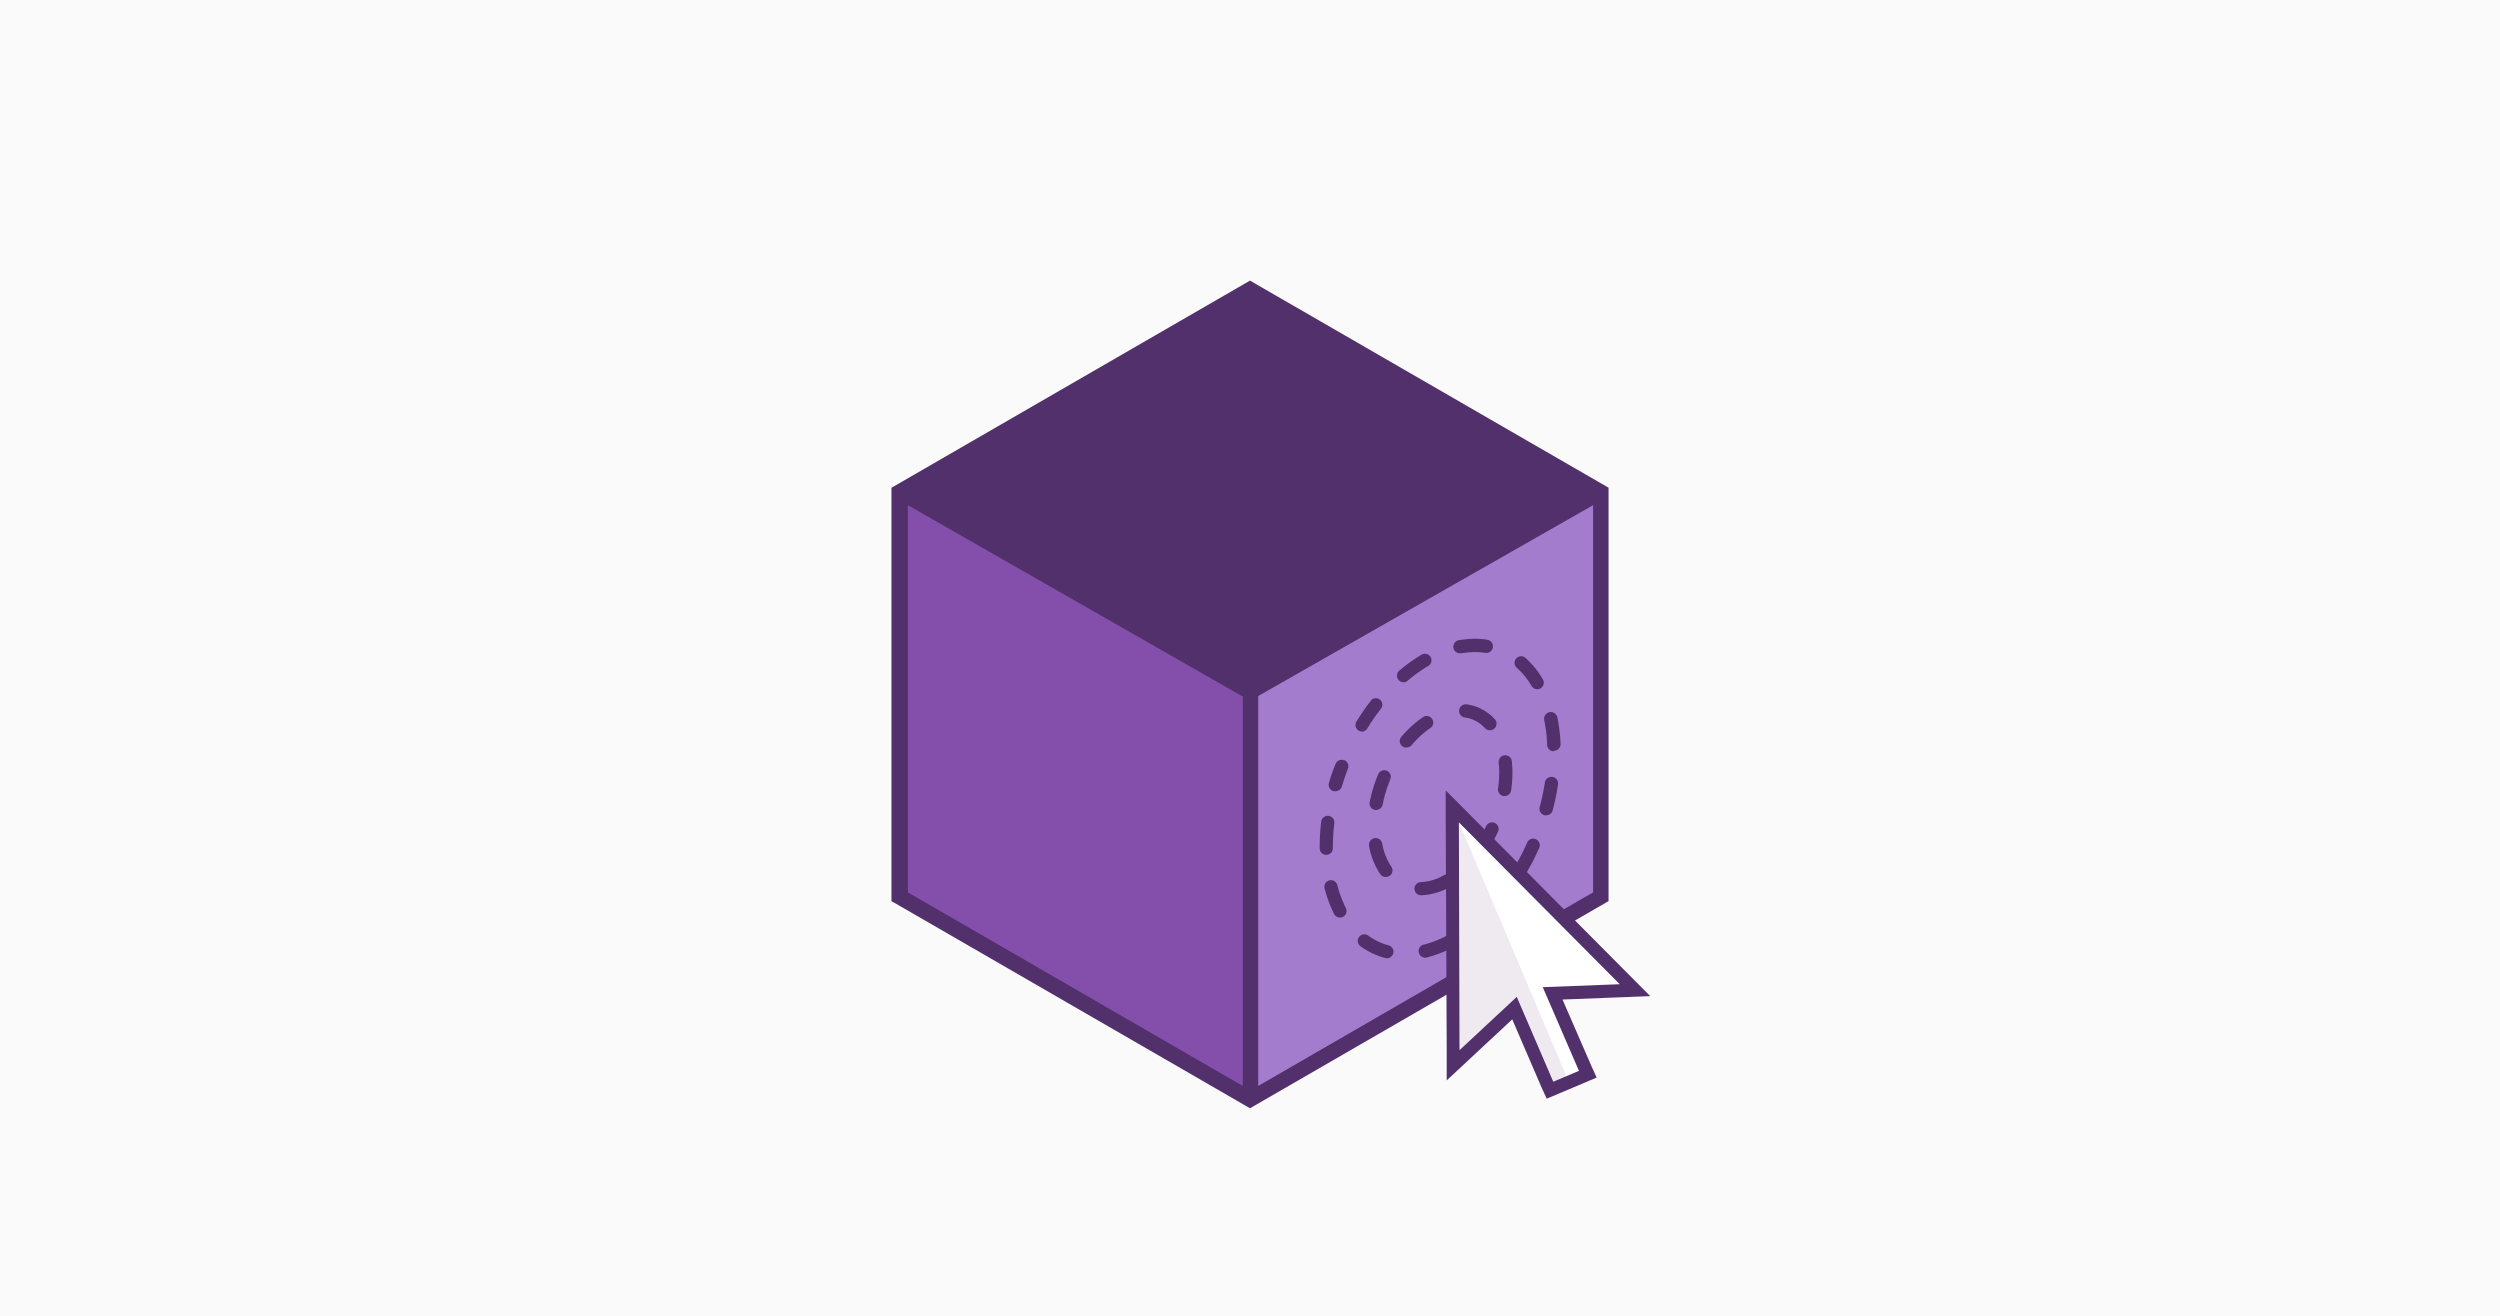 <svg id="Layer_1" data-name="Layer 1" xmlns="http://www.w3.org/2000/svg" xmlns:xlink="http://www.w3.org/1999/xlink" viewBox="0 0 380 200"><defs><style>.cls-1{fill:none;}.cls-2{fill:#fafafa;}.cls-3,.cls-6,.cls-9{fill:#52306c;}.cls-4{fill:#a47cce;}.cls-5{fill:url(#linear-gradient);}.cls-6{stroke:#52306c;stroke-miterlimit:10;}.cls-7{fill:#fff;}.cls-8{clip-path:url(#clip-path);}.cls-9{opacity:0.1;isolation:isolate;}</style><linearGradient id="linear-gradient" x1="136.51" y1="-393" x2="190.51" y2="-393" gradientTransform="matrix(1, 0, 0, -1, 0, -272)" gradientUnits="userSpaceOnUse"><stop offset="0" stop-color="#834fab"/><stop offset="1" stop-color="#834fab"/></linearGradient><clipPath id="clip-path"><polygon class="cls-1" points="230.6 151.53 221.9 159.63 221.75 124.97 246.2 149.57 234.5 150.03 240.05 162.78 236.15 164.43 230.6 151.53"/></clipPath></defs><title>one-click-containers [Recovered]</title><rect class="cls-2" width="380" height="200"/><polygon class="cls-3" points="190.3 105.17 242.65 74.42 190.3 43.23 137.05 74.42 190.3 105.17"/><polygon class="cls-4" points="243.7 135.93 190 167.28 189.7 105.92 243.7 74.72 243.7 135.93"/><polygon class="cls-5" points="136.45 136.97 189.55 167.28 190.45 105.92 136.45 74.72 136.45 136.97"/><path class="cls-6" d="M190,43.23l-54,31.2v62.25l54,31.2,54-31.2V74.42Zm-0.15,123h0Zm52.8-30.3-51.9,30V105.48H189.4v60.45l-51.9-30v-60l52.5,30,0.75-1.2-52.5-30L190,44.88l51.75,29.85-52.5,30,0.75,1.2,52.65-30v60h0Z"/><path class="cls-3" d="M210.92,145.65a1,1,0,0,1-.25,0,11.1,11.1,0,0,1-1.52-.5,11.27,11.27,0,0,1-2.36-1.32,1,1,0,0,1,1.18-1.62,9.37,9.37,0,0,0,3.19,1.51A1,1,0,0,1,210.92,145.65Zm5.84-.09a1,1,0,0,1-.25-2,15.77,15.77,0,0,0,3.43-1.35,1,1,0,0,1,.94,1.77,17.78,17.78,0,0,1-3.87,1.52A1,1,0,0,1,216.75,145.56Zm8.44-4.87a1,1,0,0,1-.68-1.74,28.7,28.7,0,0,0,2.62-2.76,1,1,0,0,1,1.54,1.28,30.93,30.93,0,0,1-2.8,2.95A1,1,0,0,1,225.19,140.69Zm-21.53-1.22a1,1,0,0,1-.89-0.55,19,19,0,0,1-1.44-3.89,1,1,0,1,1,1.94-.49,17,17,0,0,0,1.29,3.48A1,1,0,0,1,203.66,139.47Zm27.6-6.48a1,1,0,0,1-.87-1.5,36.92,36.92,0,0,0,1.73-3.42,1,1,0,0,1,1.83.81,39.12,39.12,0,0,1-1.83,3.6A1,1,0,0,1,231.26,133Zm-29.68-3.05a1,1,0,0,1-1-1V128.7a32.31,32.31,0,0,1,.23-3.81,1,1,0,0,1,2,.24,30.14,30.14,0,0,0-.22,3.57v0.23a1,1,0,0,1-1,1h0Zm33.44-6a1,1,0,0,1-1-1.26,34.57,34.57,0,0,0,.79-3.74,1,1,0,1,1,2,.3,36.31,36.31,0,0,1-.83,4A1,1,0,0,1,235,123.92Zm-30.69-8.4a1,1,0,0,1,.55,1.29c-0.35.9-.65,1.81-0.92,2.71a1,1,0,0,1-1,.72,1,1,0,0,1-.28,0A1,1,0,0,1,202,119c0.28-1,.61-1.92,1-2.87a1,1,0,0,1,1.31-.56h0Zm31.83-1.34a1,1,0,0,1-1-1,23.71,23.71,0,0,0-.45-3.75,1,1,0,0,1,2-.4,25.62,25.62,0,0,1,.49,4.06,1,1,0,0,1-1,1h0Zm-29.14-3a1,1,0,0,1-.85-1.52,35.26,35.26,0,0,1,2.31-3.33A1,1,0,0,1,210,107.6a33.52,33.52,0,0,0-2.18,3.14A1,1,0,0,1,207,111.22Zm26.63-6.44a1,1,0,0,1-.86-0.49,11.52,11.52,0,0,0-2.28-2.8,1,1,0,0,1,1.32-1.5,13.52,13.52,0,0,1,2.67,3.28A1,1,0,0,1,233.64,104.77Zm-20.32-1.06a1,1,0,0,1-.65-1.76A24.28,24.28,0,0,1,216,99.56a1,1,0,1,1,1,1.72,22.32,22.32,0,0,0-3.05,2.2A1,1,0,0,1,213.32,103.72ZM222,99.3a1,1,0,0,1-.18-2,15,15,0,0,1,2.36-.21,12,12,0,0,1,1.89.15,1,1,0,0,1-.32,2,10,10,0,0,0-1.57-.12h0a11.35,11.35,0,0,0-2,.18Z"/><path class="cls-3" d="M216,136.08a1,1,0,0,1,0-2,7.73,7.73,0,0,0,3.54-1.09,1,1,0,0,1,1,1.74,9.69,9.69,0,0,1-4.46,1.35h0Zm-5.38-2.78a1,1,0,0,1-.82-0.43,11,11,0,0,1-1.7-4.28,1,1,0,1,1,2-.37,9,9,0,0,0,1.38,3.51A1,1,0,0,1,210.66,133.3Zm14-2.67a1,1,0,0,1-.8-1.6,19.91,19.91,0,0,0,2.06-3.44,1,1,0,1,1,1.81.85,21.83,21.83,0,0,1-2.27,3.79A1,1,0,0,1,224.69,130.62Zm-15.45-7.52-0.19,0a1,1,0,0,1-.79-1.17,22.46,22.46,0,0,1,1.28-4.22,1,1,0,0,1,1.32-.57,1,1,0,0,1,.55,1.28l-0.92-.38,0.91,0.41a20.54,20.54,0,0,0-1.17,3.87A1,1,0,0,1,209.24,123.1ZM228.69,121h-0.14a1,1,0,0,1-.85-1.13,17,17,0,0,0,.18-2.42,14.7,14.7,0,0,0-.08-1.54,1,1,0,1,1,2-.21,16.59,16.59,0,0,1,.09,1.75,19.12,19.12,0,0,1-.2,2.7A1,1,0,0,1,228.69,121Zm-15-7.36A1,1,0,0,1,213,112a16.62,16.62,0,0,1,3.3-3,1,1,0,0,1,1.13,1.65,14.62,14.62,0,0,0-2.9,2.66A1,1,0,0,1,213.74,113.61ZM226.45,111a1,1,0,0,1-.73-0.32,5.19,5.19,0,0,0-1.82-1.29,5,5,0,0,0-1.24-.33,1,1,0,0,1,.27-2,7.07,7.07,0,0,1,1.73.47,7.16,7.16,0,0,1,2.53,1.77A1,1,0,0,1,226.45,111Z"/><polygon class="cls-7" points="230.24 153.22 220.91 161.91 220.74 122.54 248.52 150.49 236 150.97 241.37 163.3 235.63 165.73 230.24 153.22"/><g class="cls-8"><polygon class="cls-9" points="221.75 124.97 238.1 163.6 221.75 171.25 221.75 124.97"/></g><path class="cls-3" d="M221.75,125l24.45,24.6-11.7.45,5.5,12.72-3.9,1.65-5.55-12.9-8.7,8.1L221.75,125m-2-4.87V125l0.15,34.65v4.57l3.34-3.11,6.62-6.17,4.43,10.29L235.1,167l1.83-.77,3.9-1.65,1.86-.79L241.88,162l-4.38-10.07,8.77-.34,4.56-.18-3.21-3.23-24.45-24.6-3.44-3.46h0Z"/></svg>